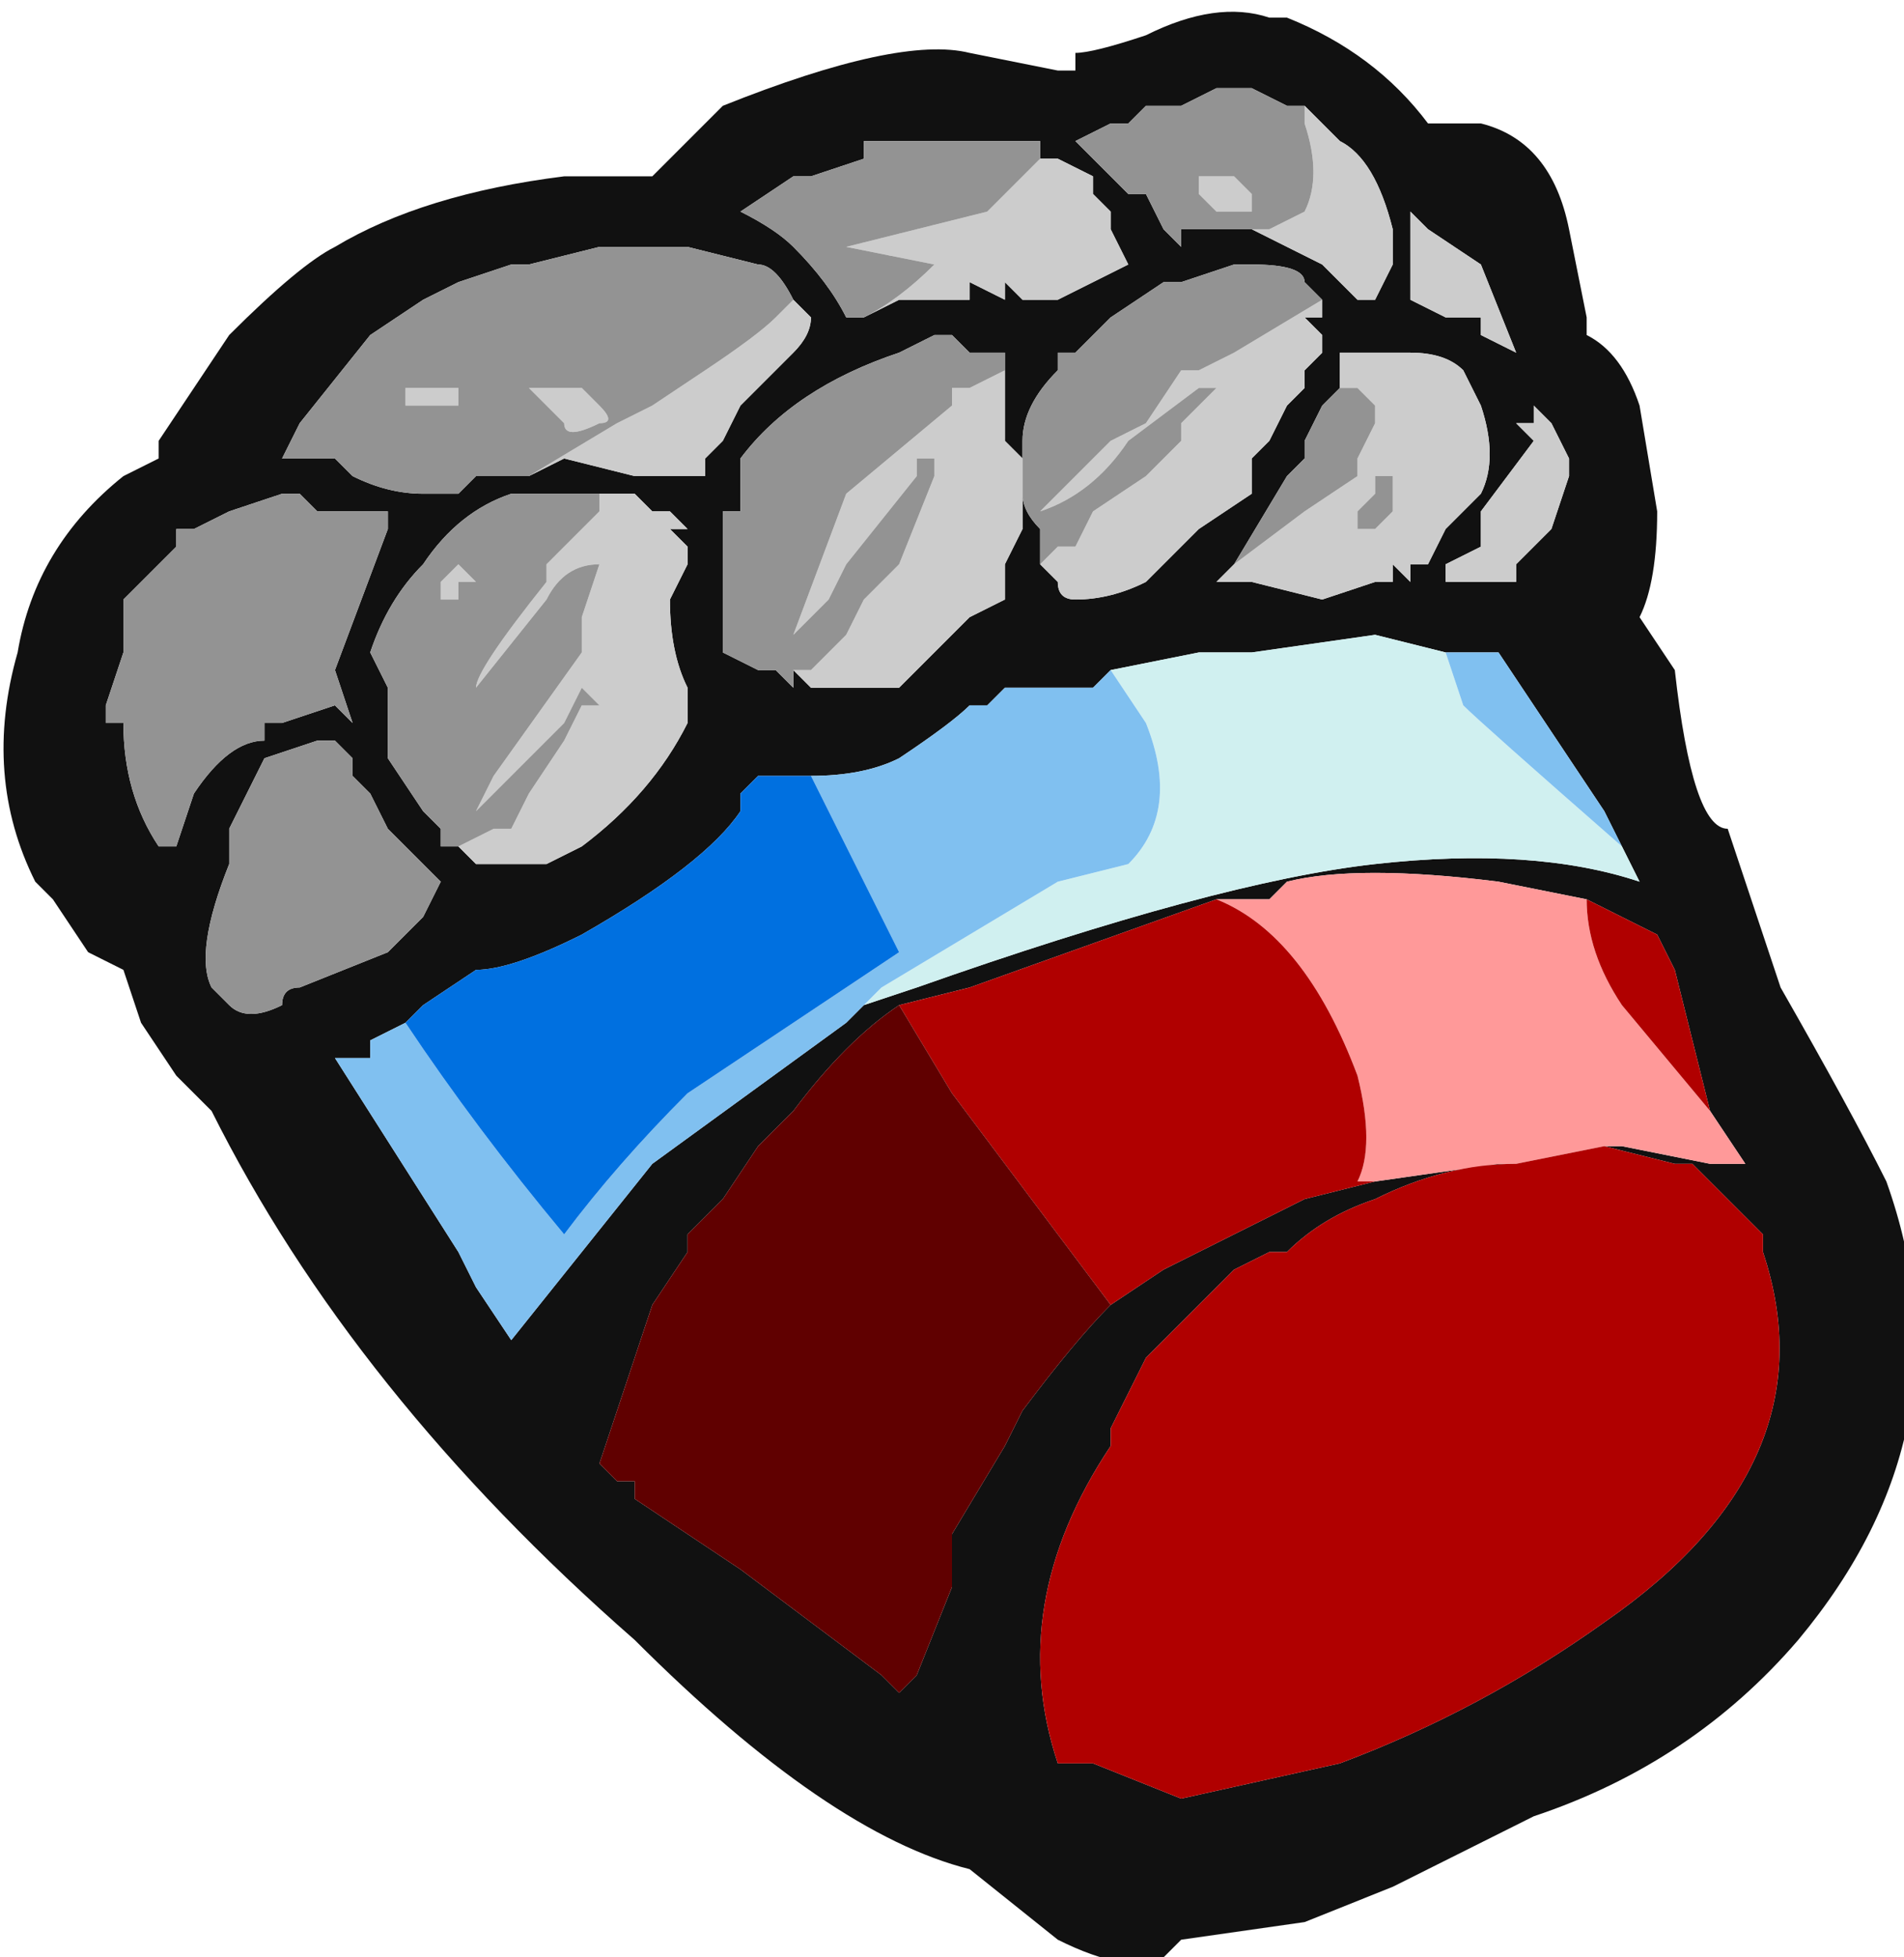 <?xml version="1.0" encoding="UTF-8" standalone="no"?>
<svg xmlns:ffdec="https://www.free-decompiler.com/flash" xmlns:xlink="http://www.w3.org/1999/xlink" ffdec:objectType="frame" height="38.85px" width="37.8px" xmlns="http://www.w3.org/2000/svg">
  <g transform="matrix(1.0, 0.0, 0.0, 1.0, 19.25, 20.65)">
    <use ffdec:characterId="2504" height="5.55" transform="matrix(7.0, 0.0, 0.0, 7.0, -19.25, -20.65)" width="5.4" xlink:href="#shape0"/>
  </g>
  <defs>
    <g id="shape0" transform="matrix(1.0, 0.0, 0.0, 1.0, 2.75, 2.95)">
      <path d="M1.55 -1.35 L1.55 -1.3 1.5 -1.3 1.55 -1.3 1.55 -1.35" fill="#c7d7a8" fill-rule="evenodd" stroke="none"/>
      <path d="M1.55 -1.35 L1.65 -1.45 1.7 -1.6 1.7 -1.65 1.65 -1.75 1.6 -1.8 1.6 -1.75 1.55 -1.75 1.6 -1.7 1.45 -1.5 1.45 -1.4 1.35 -1.35 1.35 -1.3 1.5 -1.3 1.55 -1.3 1.55 -1.35 M1.75 -2.0 Q1.85 -1.95 1.9 -1.8 L1.95 -1.5 Q1.95 -1.3 1.9 -1.2 L2.0 -1.05 Q2.05 -0.6 2.15 -0.6 L2.3 -0.15 Q2.5 0.2 2.6 0.4 2.85 1.1 2.35 1.7 2.05 2.05 1.6 2.2 L1.2 2.4 0.95 2.5 0.6 2.55 0.55 2.6 Q0.45 2.65 0.25 2.55 L0.0 2.35 Q-0.4 2.25 -0.95 1.7 -1.75 1.0 -2.15 0.2 L-2.25 0.1 -2.35 -0.05 -2.4 -0.2 -2.5 -0.25 -2.6 -0.4 -2.65 -0.45 Q-2.8 -0.75 -2.7 -1.1 -2.65 -1.4 -2.4 -1.6 L-2.3 -1.65 -2.3 -1.7 -2.1 -2.0 Q-1.9 -2.2 -1.8 -2.25 -1.55 -2.4 -1.15 -2.45 L-0.9 -2.45 -0.7 -2.65 Q-0.2 -2.85 0.0 -2.8 L0.25 -2.75 0.3 -2.75 0.3 -2.8 Q0.35 -2.8 0.5 -2.85 0.7 -2.95 0.85 -2.9 L0.9 -2.9 Q1.15 -2.8 1.3 -2.6 L1.45 -2.6 Q1.65 -2.55 1.7 -2.3 L1.75 -2.05 1.75 -2.0 M1.45 -2.2 L1.3 -2.3 1.25 -2.35 1.25 -2.1 1.35 -2.05 1.45 -2.05 1.45 -2.0 1.55 -1.95 1.45 -2.2 M0.95 -2.65 L0.9 -2.65 0.8 -2.7 0.7 -2.7 0.6 -2.65 0.5 -2.65 0.45 -2.6 0.4 -2.6 0.3 -2.55 0.45 -2.4 0.5 -2.4 0.55 -2.3 0.6 -2.25 0.6 -2.3 0.8 -2.3 Q0.9 -2.25 1.0 -2.2 L1.1 -2.1 1.15 -2.1 1.2 -2.2 1.2 -2.3 Q1.15 -2.5 1.05 -2.55 L0.95 -2.65 M-0.3 -2.05 L-0.2 -2.1 0.0 -2.1 0.0 -2.15 0.1 -2.1 0.1 -2.15 0.15 -2.1 0.25 -2.1 0.45 -2.2 0.4 -2.3 0.4 -2.35 0.35 -2.4 0.35 -2.45 0.25 -2.5 0.2 -2.5 0.2 -2.55 -0.3 -2.55 -0.3 -2.5 -0.45 -2.45 -0.5 -2.45 -0.65 -2.35 Q-0.55 -2.3 -0.5 -2.25 -0.4 -2.15 -0.35 -2.05 L-0.3 -2.05 M0.1 -1.9 L0.1 -1.95 0.0 -1.95 -0.05 -2.0 -0.1 -2.0 -0.2 -1.95 Q-0.5 -1.85 -0.65 -1.65 L-0.65 -1.5 -0.7 -1.5 -0.7 -1.1 -0.6 -1.05 -0.55 -1.05 -0.5 -1.0 -0.5 -1.05 -0.45 -1.0 -0.2 -1.0 0.0 -1.2 0.1 -1.25 0.1 -1.35 0.15 -1.45 0.15 -1.65 0.1 -1.7 0.1 -1.9 M1.0 -2.1 L0.95 -2.15 Q0.95 -2.2 0.8 -2.2 L0.75 -2.2 0.6 -2.15 0.55 -2.15 0.4 -2.05 0.3 -1.95 0.25 -1.95 0.25 -1.9 Q0.15 -1.8 0.15 -1.7 L0.15 -1.55 Q0.15 -1.5 0.2 -1.45 L0.2 -1.35 0.25 -1.3 Q0.25 -1.25 0.3 -1.25 0.4 -1.25 0.5 -1.3 L0.65 -1.45 0.8 -1.55 0.8 -1.65 0.85 -1.7 0.9 -1.8 0.95 -1.85 0.95 -1.9 1.0 -1.95 1.0 -2.0 0.95 -2.05 1.0 -2.05 1.0 -2.1 M0.75 -1.35 L0.7 -1.3 0.8 -1.3 1.0 -1.25 1.15 -1.3 1.2 -1.3 1.2 -1.35 1.25 -1.3 1.25 -1.35 1.3 -1.35 1.35 -1.45 1.45 -1.55 Q1.5 -1.65 1.45 -1.8 L1.4 -1.9 Q1.35 -1.95 1.25 -1.95 L1.05 -1.95 1.05 -1.9 1.05 -1.85 1.0 -1.8 0.95 -1.7 0.95 -1.65 0.9 -1.6 0.75 -1.35 M1.35 -1.1 L1.15 -1.15 0.8 -1.1 0.65 -1.1 0.4 -1.05 0.35 -1.0 0.1 -1.0 0.05 -0.95 0.0 -0.95 Q-0.05 -0.9 -0.2 -0.8 -0.3 -0.75 -0.45 -0.75 L-0.6 -0.75 -0.65 -0.7 -0.65 -0.65 Q-0.75 -0.5 -1.1 -0.3 -1.3 -0.2 -1.4 -0.2 L-1.55 -0.1 -1.6 -0.05 -1.7 0.0 -1.7 0.05 -1.8 0.05 -1.45 0.6 -1.4 0.7 -1.3 0.85 -0.9 0.35 -0.35 -0.05 -0.3 -0.1 -0.15 -0.15 Q0.7 -0.45 1.15 -0.5 1.6 -0.55 1.9 -0.45 L1.85 -0.55 1.8 -0.65 1.5 -1.1 1.35 -1.1 M1.75 -0.4 L1.5 -0.45 Q1.1 -0.5 0.9 -0.45 L0.85 -0.4 0.7 -0.4 0.0 -0.15 -0.2 -0.1 Q-0.35 0.0 -0.5 0.2 L-0.6 0.3 -0.7 0.45 -0.8 0.55 -0.8 0.6 -0.9 0.75 -1.05 1.2 -1.0 1.25 -0.95 1.25 -0.95 1.3 -0.65 1.5 -0.25 1.8 -0.2 1.85 -0.15 1.8 -0.05 1.55 -0.05 1.4 0.1 1.15 0.15 1.05 Q0.3 0.85 0.4 0.75 L0.55 0.65 0.95 0.45 1.15 0.4 1.5 0.35 1.55 0.35 Q1.35 0.35 1.15 0.45 1.0 0.5 0.9 0.6 L0.85 0.6 0.75 0.65 0.5 0.9 0.4 1.1 0.4 1.15 Q0.1 1.6 0.25 2.05 L0.35 2.05 0.6 2.15 1.05 2.05 Q1.45 1.9 1.8 1.65 2.45 1.2 2.25 0.6 L2.25 0.55 2.05 0.35 2.0 0.35 1.8 0.3 1.85 0.3 2.1 0.35 2.2 0.35 2.1 0.2 2.0 -0.2 1.95 -0.3 1.75 -0.4 M-0.5 -2.1 Q-0.55 -2.2 -0.6 -2.2 L-0.8 -2.25 -1.05 -2.25 -1.25 -2.2 -1.3 -2.2 -1.45 -2.15 -1.55 -2.1 -1.7 -2.0 -1.9 -1.75 -1.95 -1.65 -1.8 -1.65 -1.75 -1.6 Q-1.65 -1.55 -1.55 -1.55 L-1.45 -1.55 -1.4 -1.6 -1.25 -1.6 -1.15 -1.65 -0.95 -1.6 -0.75 -1.6 -0.75 -1.65 -0.7 -1.7 -0.65 -1.8 -0.5 -1.95 Q-0.45 -2.0 -0.45 -2.05 L-0.5 -2.1 M-1.65 -1.5 L-1.85 -1.5 -1.9 -1.55 -1.95 -1.55 -2.1 -1.5 -2.2 -1.45 -2.25 -1.45 -2.25 -1.4 -2.4 -1.25 -2.4 -1.1 -2.45 -0.95 -2.45 -0.9 -2.4 -0.9 Q-2.4 -0.7 -2.3 -0.55 L-2.25 -0.55 -2.2 -0.7 Q-2.1 -0.85 -2.0 -0.85 L-2.0 -0.9 -1.95 -0.9 -1.8 -0.95 -1.75 -0.9 -1.8 -1.05 -1.65 -1.45 -1.65 -1.5 M-1.05 -1.55 L-1.3 -1.55 Q-1.45 -1.5 -1.55 -1.35 -1.65 -1.25 -1.7 -1.1 L-1.65 -1.0 -1.65 -0.8 -1.55 -0.65 -1.5 -0.6 -1.5 -0.55 -1.45 -0.55 -1.4 -0.5 -1.2 -0.5 -1.1 -0.55 Q-0.9 -0.7 -0.8 -0.9 L-0.8 -1.0 Q-0.85 -1.1 -0.85 -1.25 L-0.8 -1.35 -0.8 -1.4 -0.85 -1.45 -0.8 -1.45 -0.85 -1.5 -0.9 -1.5 -0.95 -1.55 -1.05 -1.55 M-1.8 -0.85 L-1.85 -0.85 -2.0 -0.8 -2.1 -0.6 -2.1 -0.5 Q-2.2 -0.25 -2.15 -0.15 L-2.1 -0.1 Q-2.05 -0.05 -1.95 -0.1 -1.95 -0.15 -1.9 -0.15 L-1.65 -0.25 -1.55 -0.35 -1.5 -0.45 -1.65 -0.6 -1.7 -0.7 -1.75 -0.75 -1.75 -0.8 -1.8 -0.85" fill="#111111" fill-rule="evenodd" stroke="none"/>
      <path d="M1.5 -1.3 L1.35 -1.3 1.35 -1.35 1.45 -1.4 1.45 -1.5 1.6 -1.7 1.55 -1.75 1.6 -1.75 1.6 -1.8 1.65 -1.75 1.7 -1.65 1.7 -1.6 1.65 -1.45 1.55 -1.35 1.55 -1.3 1.5 -1.3 M1.45 -2.2 L1.55 -1.95 1.45 -2.0 1.45 -2.05 1.35 -2.05 1.25 -2.1 1.25 -2.35 1.3 -2.3 1.45 -2.2 M0.95 -2.65 L1.05 -2.55 Q1.15 -2.5 1.2 -2.3 L1.2 -2.2 1.15 -2.1 1.1 -2.1 1.0 -2.2 Q0.9 -2.25 0.8 -2.3 L0.85 -2.3 0.95 -2.35 Q1.0 -2.45 0.95 -2.6 L0.95 -2.65 M0.2 -2.5 L0.25 -2.5 0.35 -2.45 0.35 -2.4 0.4 -2.35 0.4 -2.3 0.45 -2.2 0.25 -2.1 0.15 -2.1 0.1 -2.15 0.1 -2.1 0.0 -2.15 0.0 -2.1 -0.2 -2.1 -0.3 -2.05 Q-0.2 -2.1 -0.1 -2.2 L-0.35 -2.25 0.05 -2.35 0.2 -2.5 M0.7 -2.35 L0.65 -2.4 0.65 -2.45 0.75 -2.45 0.8 -2.4 0.8 -2.35 0.7 -2.35 M-0.5 -1.05 L-0.45 -1.05 -0.35 -1.15 -0.3 -1.25 -0.2 -1.35 -0.1 -1.6 -0.1 -1.65 -0.15 -1.65 -0.15 -1.6 -0.35 -1.35 -0.4 -1.25 -0.5 -1.15 -0.35 -1.55 -0.05 -1.8 -0.05 -1.85 0.0 -1.85 0.1 -1.9 0.1 -1.7 0.15 -1.65 0.15 -1.45 0.1 -1.35 0.1 -1.25 0.0 -1.2 -0.2 -1.0 -0.45 -1.0 -0.5 -1.05 M0.2 -1.35 L0.25 -1.4 0.3 -1.4 0.35 -1.5 0.5 -1.6 0.6 -1.7 0.6 -1.75 0.7 -1.85 0.65 -1.85 0.45 -1.7 Q0.35 -1.55 0.2 -1.5 L0.4 -1.7 0.5 -1.75 0.6 -1.9 0.65 -1.9 0.75 -1.95 1.0 -2.1 1.0 -2.05 0.95 -2.05 1.0 -2.0 1.0 -1.95 0.95 -1.9 0.95 -1.85 0.9 -1.8 0.85 -1.7 0.8 -1.65 0.8 -1.55 0.65 -1.45 0.5 -1.3 Q0.4 -1.25 0.3 -1.25 0.25 -1.25 0.25 -1.3 L0.2 -1.35 M1.05 -1.9 L1.05 -1.95 1.25 -1.95 Q1.35 -1.95 1.4 -1.9 L1.45 -1.8 Q1.5 -1.65 1.45 -1.55 L1.35 -1.45 1.3 -1.35 1.25 -1.35 1.25 -1.3 1.2 -1.35 1.2 -1.3 1.15 -1.3 1.0 -1.25 0.8 -1.3 0.7 -1.3 0.75 -1.35 0.95 -1.5 1.1 -1.6 1.1 -1.65 1.15 -1.75 1.15 -1.8 1.1 -1.85 1.05 -1.85 1.05 -1.9 M1.2 -1.6 L1.15 -1.6 1.15 -1.55 1.1 -1.5 1.1 -1.45 1.15 -1.45 1.2 -1.5 1.2 -1.6 M-1.25 -1.6 L-1.0 -1.75 -0.9 -1.8 -0.75 -1.9 Q-0.6 -2.0 -0.55 -2.05 L-0.5 -2.1 -0.45 -2.05 Q-0.45 -2.0 -0.5 -1.95 L-0.65 -1.8 -0.7 -1.7 -0.75 -1.65 -0.75 -1.6 -0.95 -1.6 -1.15 -1.65 -1.25 -1.6 M-1.15 -1.85 L-1.1 -1.85 -1.05 -1.8 Q-1.0 -1.75 -1.05 -1.75 -1.15 -1.7 -1.15 -1.75 L-1.25 -1.85 -1.15 -1.85 M-1.45 -1.85 L-1.45 -1.8 -1.6 -1.8 -1.6 -1.85 -1.45 -1.85 M-1.45 -0.55 L-1.35 -0.6 -1.3 -0.6 -1.25 -0.7 -1.15 -0.85 -1.1 -0.95 -1.05 -0.95 -1.1 -1.0 -1.15 -0.9 -1.4 -0.65 -1.35 -0.75 -1.1 -1.1 -1.1 -1.2 -1.05 -1.35 Q-1.15 -1.35 -1.2 -1.25 L-1.4 -1.0 Q-1.4 -1.05 -1.2 -1.3 L-1.2 -1.35 -1.05 -1.5 -1.05 -1.55 -0.95 -1.55 -0.9 -1.5 -0.85 -1.5 -0.8 -1.45 -0.85 -1.45 -0.8 -1.4 -0.8 -1.35 -0.85 -1.25 Q-0.85 -1.1 -0.8 -1.0 L-0.8 -0.9 Q-0.9 -0.7 -1.1 -0.55 L-1.2 -0.5 -1.4 -0.5 -1.45 -0.55 M-1.5 -1.25 L-1.5 -1.3 -1.45 -1.35 -1.4 -1.3 -1.45 -1.3 -1.45 -1.25 -1.5 -1.25" fill="#cccccc" fill-rule="evenodd" stroke="none"/>
      <path d="M0.8 -2.3 L0.6 -2.3 0.6 -2.25 0.55 -2.3 0.5 -2.4 0.45 -2.4 0.3 -2.55 0.4 -2.6 0.45 -2.6 0.5 -2.65 0.6 -2.65 0.7 -2.7 0.8 -2.7 0.9 -2.65 0.95 -2.65 0.95 -2.6 Q1.0 -2.45 0.95 -2.35 L0.85 -2.3 0.8 -2.3 M-0.3 -2.05 L-0.35 -2.05 Q-0.4 -2.15 -0.5 -2.25 -0.55 -2.3 -0.65 -2.35 L-0.5 -2.45 -0.45 -2.45 -0.3 -2.5 -0.3 -2.55 0.2 -2.55 0.2 -2.5 0.05 -2.35 -0.35 -2.25 -0.1 -2.2 Q-0.2 -2.1 -0.3 -2.05 M0.7 -2.35 L0.8 -2.35 0.8 -2.4 0.75 -2.45 0.65 -2.45 0.65 -2.4 0.7 -2.35 M-0.5 -1.05 L-0.5 -1.0 -0.55 -1.05 -0.6 -1.05 -0.7 -1.1 -0.7 -1.5 -0.65 -1.5 -0.65 -1.65 Q-0.5 -1.85 -0.2 -1.95 L-0.1 -2.0 -0.05 -2.0 0.0 -1.95 0.1 -1.95 0.1 -1.9 0.0 -1.85 -0.05 -1.85 -0.05 -1.8 -0.35 -1.55 -0.5 -1.15 -0.4 -1.25 -0.35 -1.35 -0.15 -1.6 -0.15 -1.65 -0.1 -1.65 -0.1 -1.6 -0.2 -1.35 -0.3 -1.25 -0.35 -1.15 -0.45 -1.05 -0.5 -1.05 M0.2 -1.35 L0.2 -1.45 Q0.15 -1.5 0.15 -1.55 L0.15 -1.7 Q0.15 -1.8 0.25 -1.9 L0.25 -1.95 0.3 -1.95 0.4 -2.05 0.55 -2.15 0.6 -2.15 0.75 -2.2 0.8 -2.2 Q0.95 -2.2 0.95 -2.15 L1.0 -2.1 0.75 -1.95 0.65 -1.9 0.6 -1.9 0.5 -1.75 0.4 -1.7 0.2 -1.5 Q0.35 -1.55 0.45 -1.7 L0.65 -1.85 0.7 -1.85 0.6 -1.75 0.6 -1.7 0.5 -1.6 0.35 -1.5 0.3 -1.4 0.25 -1.4 0.2 -1.35 M0.75 -1.35 L0.9 -1.6 0.95 -1.65 0.95 -1.7 1.0 -1.8 1.05 -1.85 1.05 -1.9 1.05 -1.85 1.1 -1.85 1.15 -1.8 1.15 -1.75 1.1 -1.65 1.1 -1.6 0.95 -1.5 0.75 -1.35 M1.2 -1.6 L1.2 -1.5 1.15 -1.45 1.1 -1.45 1.1 -1.5 1.15 -1.55 1.15 -1.6 1.2 -1.6 M-1.25 -1.6 L-1.4 -1.6 -1.45 -1.55 -1.55 -1.55 Q-1.65 -1.55 -1.75 -1.6 L-1.8 -1.65 -1.95 -1.65 -1.9 -1.75 -1.7 -2.0 -1.55 -2.1 -1.45 -2.15 -1.3 -2.2 -1.25 -2.2 -1.05 -2.25 -0.8 -2.25 -0.6 -2.2 Q-0.55 -2.2 -0.5 -2.1 L-0.55 -2.05 Q-0.6 -2.0 -0.75 -1.9 L-0.9 -1.8 -1.0 -1.75 -1.25 -1.6 M-1.45 -1.85 L-1.6 -1.85 -1.6 -1.8 -1.45 -1.8 -1.45 -1.85 M-1.15 -1.85 L-1.25 -1.85 -1.15 -1.75 Q-1.15 -1.7 -1.05 -1.75 -1.0 -1.75 -1.05 -1.8 L-1.1 -1.85 -1.15 -1.85 M-1.45 -0.55 L-1.5 -0.55 -1.5 -0.6 -1.55 -0.65 -1.65 -0.8 -1.65 -1.0 -1.7 -1.1 Q-1.65 -1.25 -1.55 -1.35 -1.45 -1.5 -1.3 -1.55 L-1.05 -1.55 -1.05 -1.5 -1.2 -1.35 -1.2 -1.3 Q-1.4 -1.05 -1.4 -1.0 L-1.2 -1.25 Q-1.15 -1.35 -1.05 -1.35 L-1.1 -1.2 -1.1 -1.1 -1.35 -0.75 -1.4 -0.65 -1.15 -0.9 -1.1 -1.0 -1.05 -0.95 -1.1 -0.95 -1.15 -0.85 -1.25 -0.7 -1.3 -0.6 -1.35 -0.6 -1.45 -0.55 M-1.65 -1.5 L-1.65 -1.45 -1.8 -1.05 -1.75 -0.9 -1.8 -0.95 -1.95 -0.9 -2.0 -0.9 -2.0 -0.85 Q-2.1 -0.85 -2.2 -0.7 L-2.25 -0.55 -2.3 -0.55 Q-2.4 -0.7 -2.4 -0.9 L-2.45 -0.9 -2.45 -0.95 -2.4 -1.1 -2.4 -1.25 -2.25 -1.4 -2.25 -1.45 -2.2 -1.45 -2.1 -1.5 -1.95 -1.55 -1.9 -1.55 -1.85 -1.5 -1.65 -1.5 M-1.5 -1.25 L-1.45 -1.25 -1.45 -1.3 -1.4 -1.3 -1.45 -1.35 -1.5 -1.3 -1.5 -1.25 M-1.8 -0.85 L-1.75 -0.8 -1.75 -0.75 -1.7 -0.7 -1.65 -0.6 -1.5 -0.45 -1.55 -0.35 -1.65 -0.25 -1.9 -0.15 Q-1.95 -0.15 -1.95 -0.1 -2.05 -0.05 -2.1 -0.1 L-2.15 -0.15 Q-2.2 -0.25 -2.1 -0.5 L-2.1 -0.6 -2.0 -0.8 -1.85 -0.85 -1.8 -0.85" fill="#939393" fill-rule="evenodd" stroke="none"/>
      <path d="M0.7 -0.4 L0.85 -0.4 0.9 -0.45 Q1.1 -0.5 1.5 -0.45 L1.75 -0.4 Q1.75 -0.25 1.85 -0.1 L2.1 0.2 2.2 0.35 2.1 0.35 1.85 0.3 1.8 0.3 2.0 0.35 1.8 0.3 1.55 0.35 1.5 0.35 1.15 0.4 1.1 0.4 Q1.15 0.3 1.1 0.1 0.95 -0.3 0.7 -0.4" fill="#ff9999" fill-rule="evenodd" stroke="none"/>
      <path d="M1.75 -0.4 L1.95 -0.3 2.0 -0.2 2.1 0.2 1.85 -0.1 Q1.75 -0.25 1.75 -0.4 M2.0 0.35 L2.05 0.35 2.25 0.55 2.25 0.6 Q2.45 1.2 1.8 1.65 1.45 1.9 1.05 2.05 L0.6 2.15 0.35 2.05 0.25 2.05 Q0.1 1.6 0.4 1.15 L0.4 1.1 0.5 0.9 0.75 0.65 0.85 0.6 0.9 0.6 Q1.0 0.5 1.15 0.45 1.35 0.35 1.55 0.35 L1.8 0.3 2.0 0.35 M1.15 0.4 L0.95 0.45 0.55 0.65 0.4 0.75 -0.05 0.15 -0.2 -0.1 0.0 -0.15 0.7 -0.4 Q0.95 -0.3 1.1 0.1 1.15 0.3 1.1 0.4 L1.15 0.4" fill="#b00000" fill-rule="evenodd" stroke="none"/>
      <path d="M0.4 0.75 Q0.3 0.85 0.15 1.05 L0.1 1.15 -0.05 1.4 -0.05 1.55 -0.15 1.8 -0.2 1.85 -0.25 1.8 -0.65 1.5 -0.95 1.3 -0.95 1.25 -1.0 1.25 -1.05 1.2 -0.9 0.75 -0.8 0.6 -0.8 0.55 -0.7 0.45 -0.6 0.3 -0.5 0.2 Q-0.35 0.0 -0.2 -0.1 L-0.05 0.15 0.4 0.75" fill="#600000" fill-rule="evenodd" stroke="none"/>
      <path d="M1.35 -1.1 L1.4 -0.95 Q1.45 -0.9 1.85 -0.55 L1.9 -0.45 Q1.6 -0.55 1.15 -0.5 0.7 -0.45 -0.15 -0.15 L-0.3 -0.1 -0.35 -0.05 -0.25 -0.15 0.25 -0.45 0.45 -0.5 Q0.6 -0.65 0.5 -0.9 L0.4 -1.05 0.65 -1.1 0.8 -1.1 1.15 -1.15 1.35 -1.1" fill="#d0f0f0" fill-rule="evenodd" stroke="none"/>
      <path d="M1.85 -0.55 Q1.45 -0.9 1.4 -0.95 L1.35 -1.1 1.5 -1.1 1.8 -0.65 1.85 -0.55 M0.4 -1.05 L0.5 -0.9 Q0.6 -0.65 0.45 -0.5 L0.25 -0.45 -0.25 -0.15 -0.35 -0.05 -0.9 0.35 -1.3 0.85 -1.4 0.7 -1.45 0.6 -1.8 0.05 -1.7 0.05 -1.7 0.0 -1.6 -0.05 Q-1.4 0.25 -1.15 0.55 -1.0 0.35 -0.8 0.15 L-0.2 -0.25 -0.45 -0.75 Q-0.3 -0.75 -0.2 -0.8 -0.05 -0.9 0.0 -0.95 L0.05 -0.95 0.1 -1.0 0.35 -1.0 0.4 -1.05" fill="#80c0f0" fill-rule="evenodd" stroke="none"/>
      <path d="M-0.45 -0.75 L-0.2 -0.25 -0.8 0.15 Q-1.0 0.35 -1.15 0.55 -1.4 0.25 -1.6 -0.05 L-1.55 -0.1 -1.4 -0.2 Q-1.3 -0.2 -1.1 -0.3 -0.75 -0.5 -0.65 -0.65 L-0.65 -0.7 -0.6 -0.75 -0.45 -0.75" fill="#0070e0" fill-rule="evenodd" stroke="none"/>
    </g>
  </defs>
</svg>
